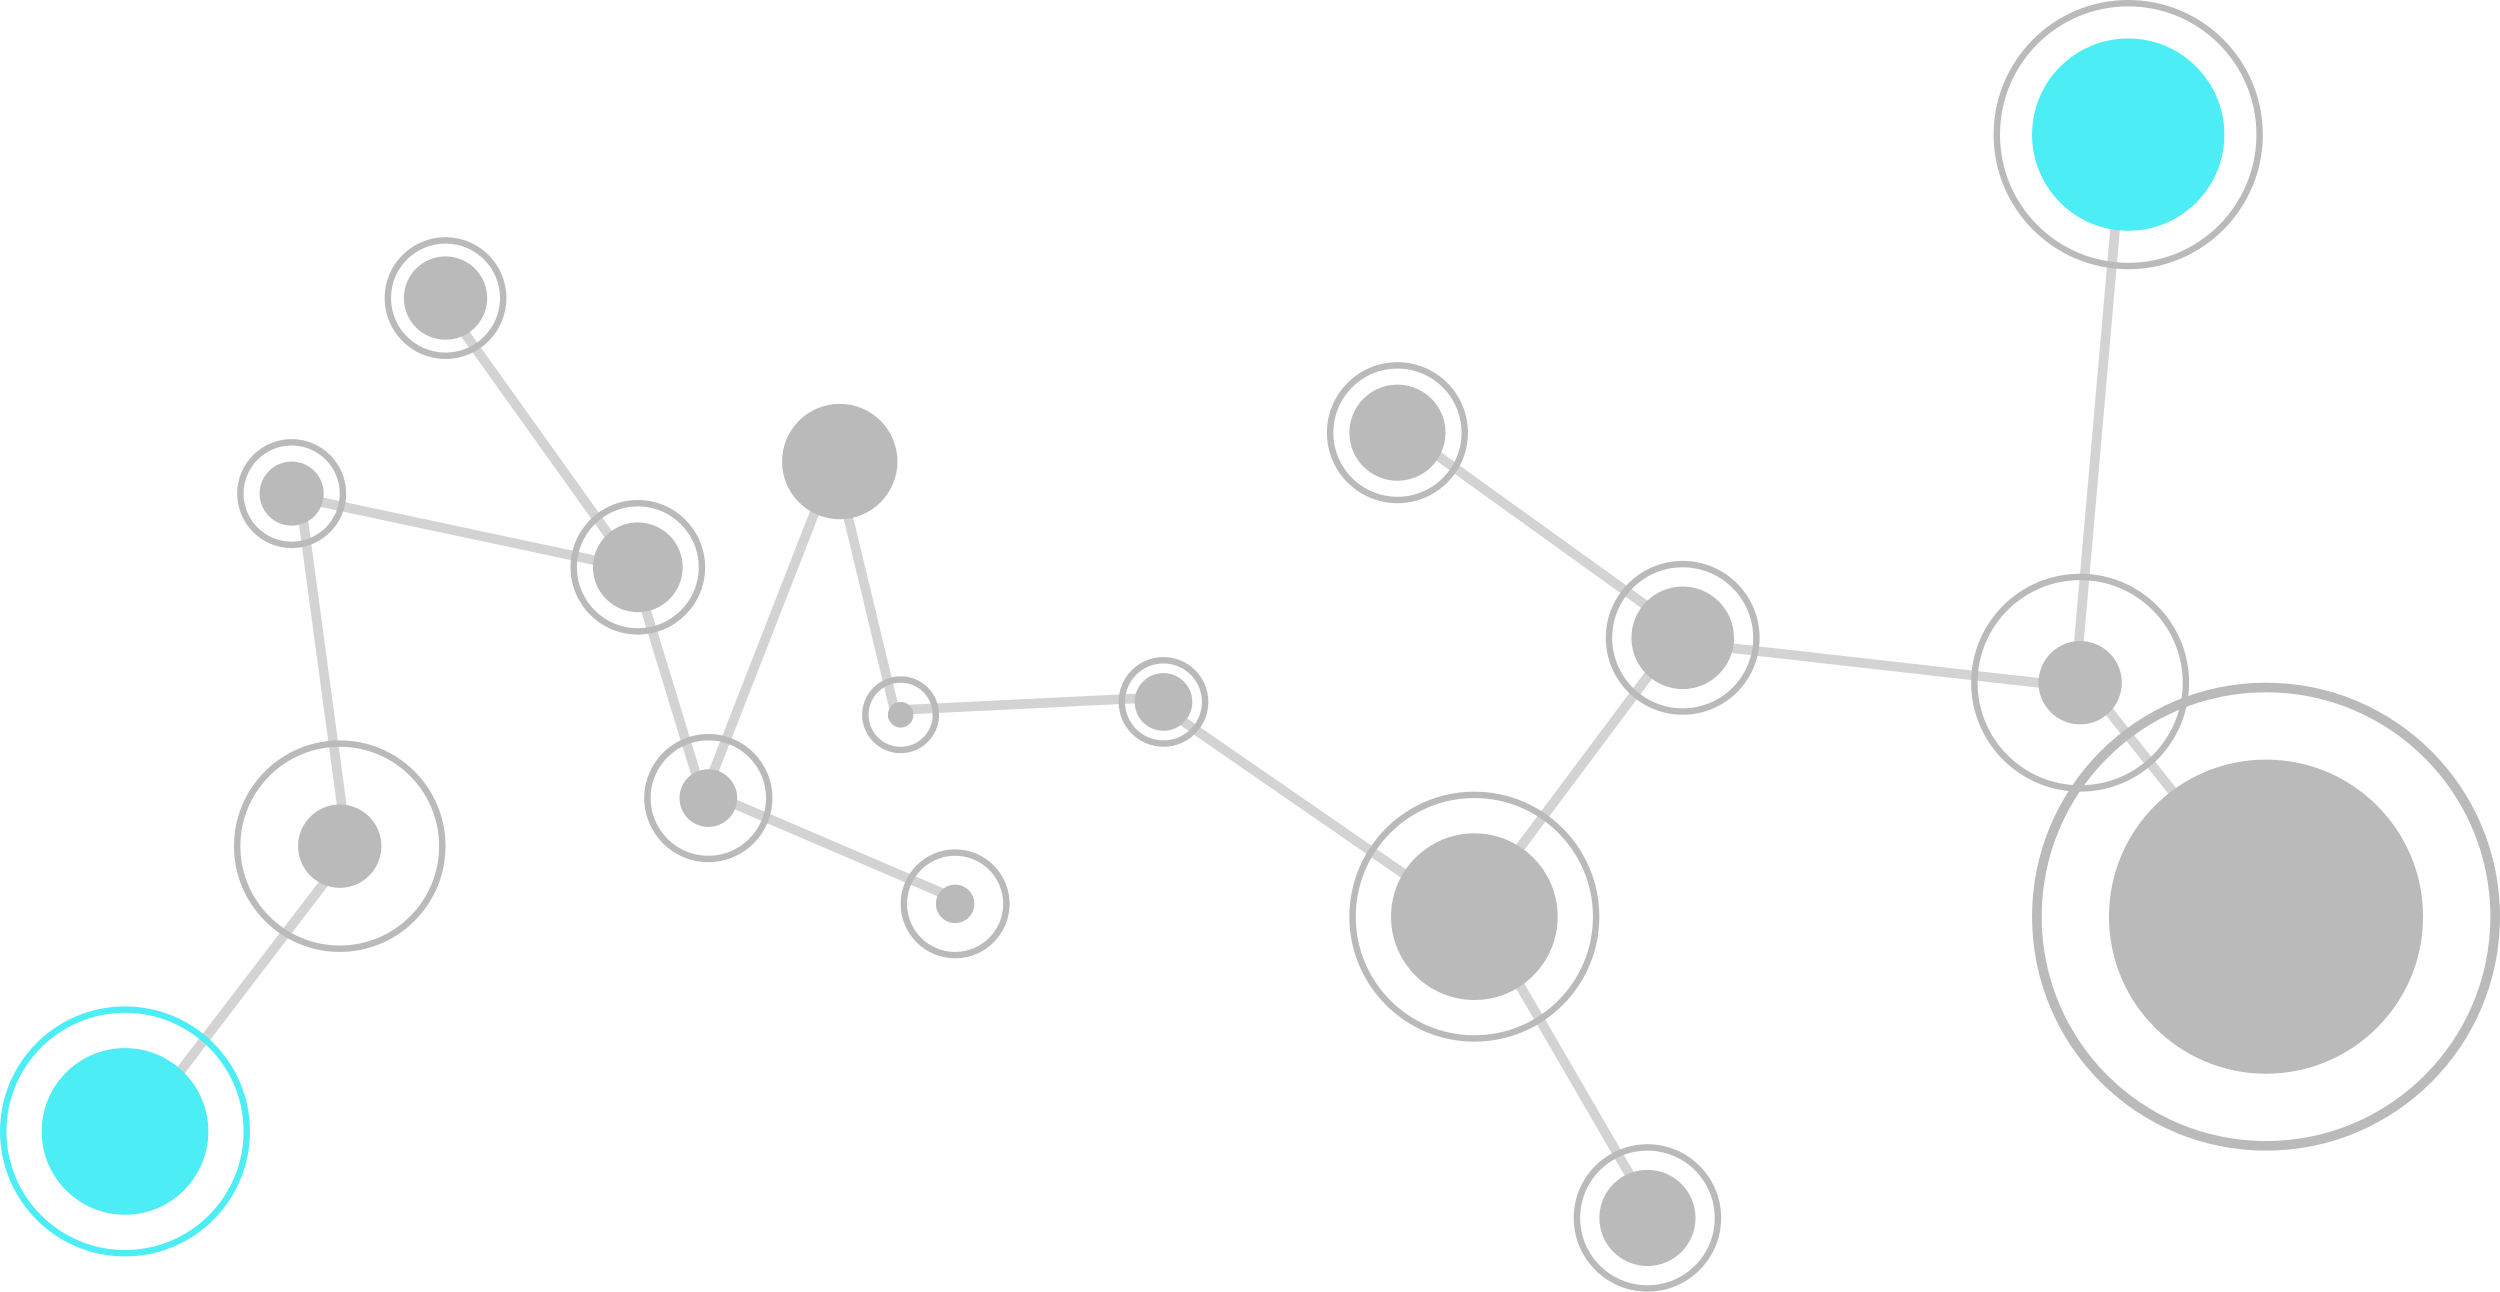 <svg width="780" height="403" viewBox="0 0 780 403" fill="none" xmlns="http://www.w3.org/2000/svg">
<line x1="650.174" y1="212.067" x2="708.174" y2="285.067" stroke="#D3D3D3" stroke-width="3"/>
<line x1="461.297" y1="285.247" x2="515.297" y2="378.247" stroke="#D3D3D3" stroke-width="3"/>
<line x1="41.808" y1="353.089" x2="109.808" y2="264.089" stroke="#D3D3D3" stroke-width="3"/>
<line x1="108.514" y1="265.201" x2="93.513" y2="154.201" stroke="#D3D3D3" stroke-width="3"/>
<line x1="219.565" y1="249.438" x2="197.565" y2="177.438" stroke="#D3D3D3" stroke-width="3"/>
<line x1="219.603" y1="248.454" x2="260.603" y2="143.454" stroke="#D3D3D3" stroke-width="3"/>
<line x1="221.591" y1="247.621" x2="298.591" y2="280.621" stroke="#D3D3D3" stroke-width="3"/>
<line x1="279.542" y1="223.351" x2="260.542" y2="144.351" stroke="#D3D3D3" stroke-width="3"/>
<line x1="280.927" y1="221.502" x2="362.927" y2="217.502" stroke="#D3D3D3" stroke-width="3"/>
<line x1="459.148" y1="287.234" x2="362.148" y2="220.234" stroke="#D3D3D3" stroke-width="3"/>
<line x1="458.798" y1="285.102" x2="523.798" y2="198.102" stroke="#D3D3D3" stroke-width="3"/>
<line x1="436.876" y1="133.782" x2="525.876" y2="197.782" stroke="#D3D3D3" stroke-width="3"/>
<line x1="648.832" y1="214.491" x2="524.832" y2="200.491" stroke="#D3D3D3" stroke-width="3"/>
<line x1="647.506" y1="212.869" x2="662.506" y2="41.869" stroke="#D3D3D3" stroke-width="3"/>
<line x1="197.779" y1="177.872" x2="137.779" y2="93.872" stroke="#D3D3D3" stroke-width="3"/>
<line x1="202.688" y1="178.467" x2="94.688" y2="155.467" stroke="#D3D3D3" stroke-width="3"/>
<circle cx="39" cy="353" r="26" fill="#4DEDF5"/>
<circle cx="39" cy="353" r="38" stroke="#4DEDF5" stroke-width="2"/>
<circle cx="106" cy="264" r="13" fill="#BABABA"/>
<circle cx="106" cy="264" r="32" stroke="#BABABA" stroke-width="2"/>
<circle cx="91" cy="154" r="10" fill="#BABABA"/>
<circle cx="91" cy="154" r="16" stroke="#BABABA" stroke-width="2"/>
<circle cx="139" cy="93" r="13" fill="#BABABA"/>
<circle cx="139" cy="93" r="18" stroke="#BABABA" stroke-width="2"/>
<circle cx="199" cy="177" r="14" fill="#BABABA"/>
<circle cx="199" cy="177" r="20" stroke="#BABABA" stroke-width="2"/>
<circle cx="221" cy="249" r="9" fill="#BABABA"/>
<circle cx="221" cy="249" r="19" stroke="#BABABA" stroke-width="2"/>
<circle cx="262" cy="144" r="18" fill="#BABABA"/>
<circle cx="281" cy="223" r="4" fill="#BABABA"/>
<circle cx="281" cy="223" r="11" stroke="#BABABA" stroke-width="2"/>
<circle cx="363" cy="219" r="9" fill="#BABABA"/>
<circle cx="363" cy="219" r="13" stroke="#BABABA" stroke-width="2"/>
<circle cx="298" cy="282" r="6" fill="#BABABA"/>
<circle cx="298" cy="282" r="16" stroke="#BABABA" stroke-width="2"/>
<circle cx="460" cy="286" r="26" fill="#BABABA"/>
<circle cx="460" cy="286" r="38" stroke="#BABABA" stroke-width="2"/>
<circle cx="514" cy="380" r="15" fill="#BABABA"/>
<circle cx="514" cy="380" r="22" stroke="#BABABA" stroke-width="2"/>
<circle cx="525" cy="199" r="16" fill="#BABABA"/>
<circle cx="525" cy="199" r="23" stroke="#BABABA" stroke-width="2"/>
<circle cx="436" cy="135" r="15" fill="#BABABA"/>
<circle cx="436" cy="135" r="21" stroke="#BABABA" stroke-width="2"/>
<circle cx="649" cy="213" r="13" fill="#BABABA"/>
<circle cx="649" cy="213" r="33" stroke="#BABABA" stroke-width="2"/>
<circle cx="664" cy="42" r="30" fill="#4DEDF5"/>
<circle cx="664" cy="42" r="41" stroke="#BABABA" stroke-width="2"/>
<circle cx="707" cy="286" r="49" fill="#BABABA"/>
<circle cx="707" cy="286" r="71.5" stroke="#BABABA" stroke-width="3"/>
</svg>
